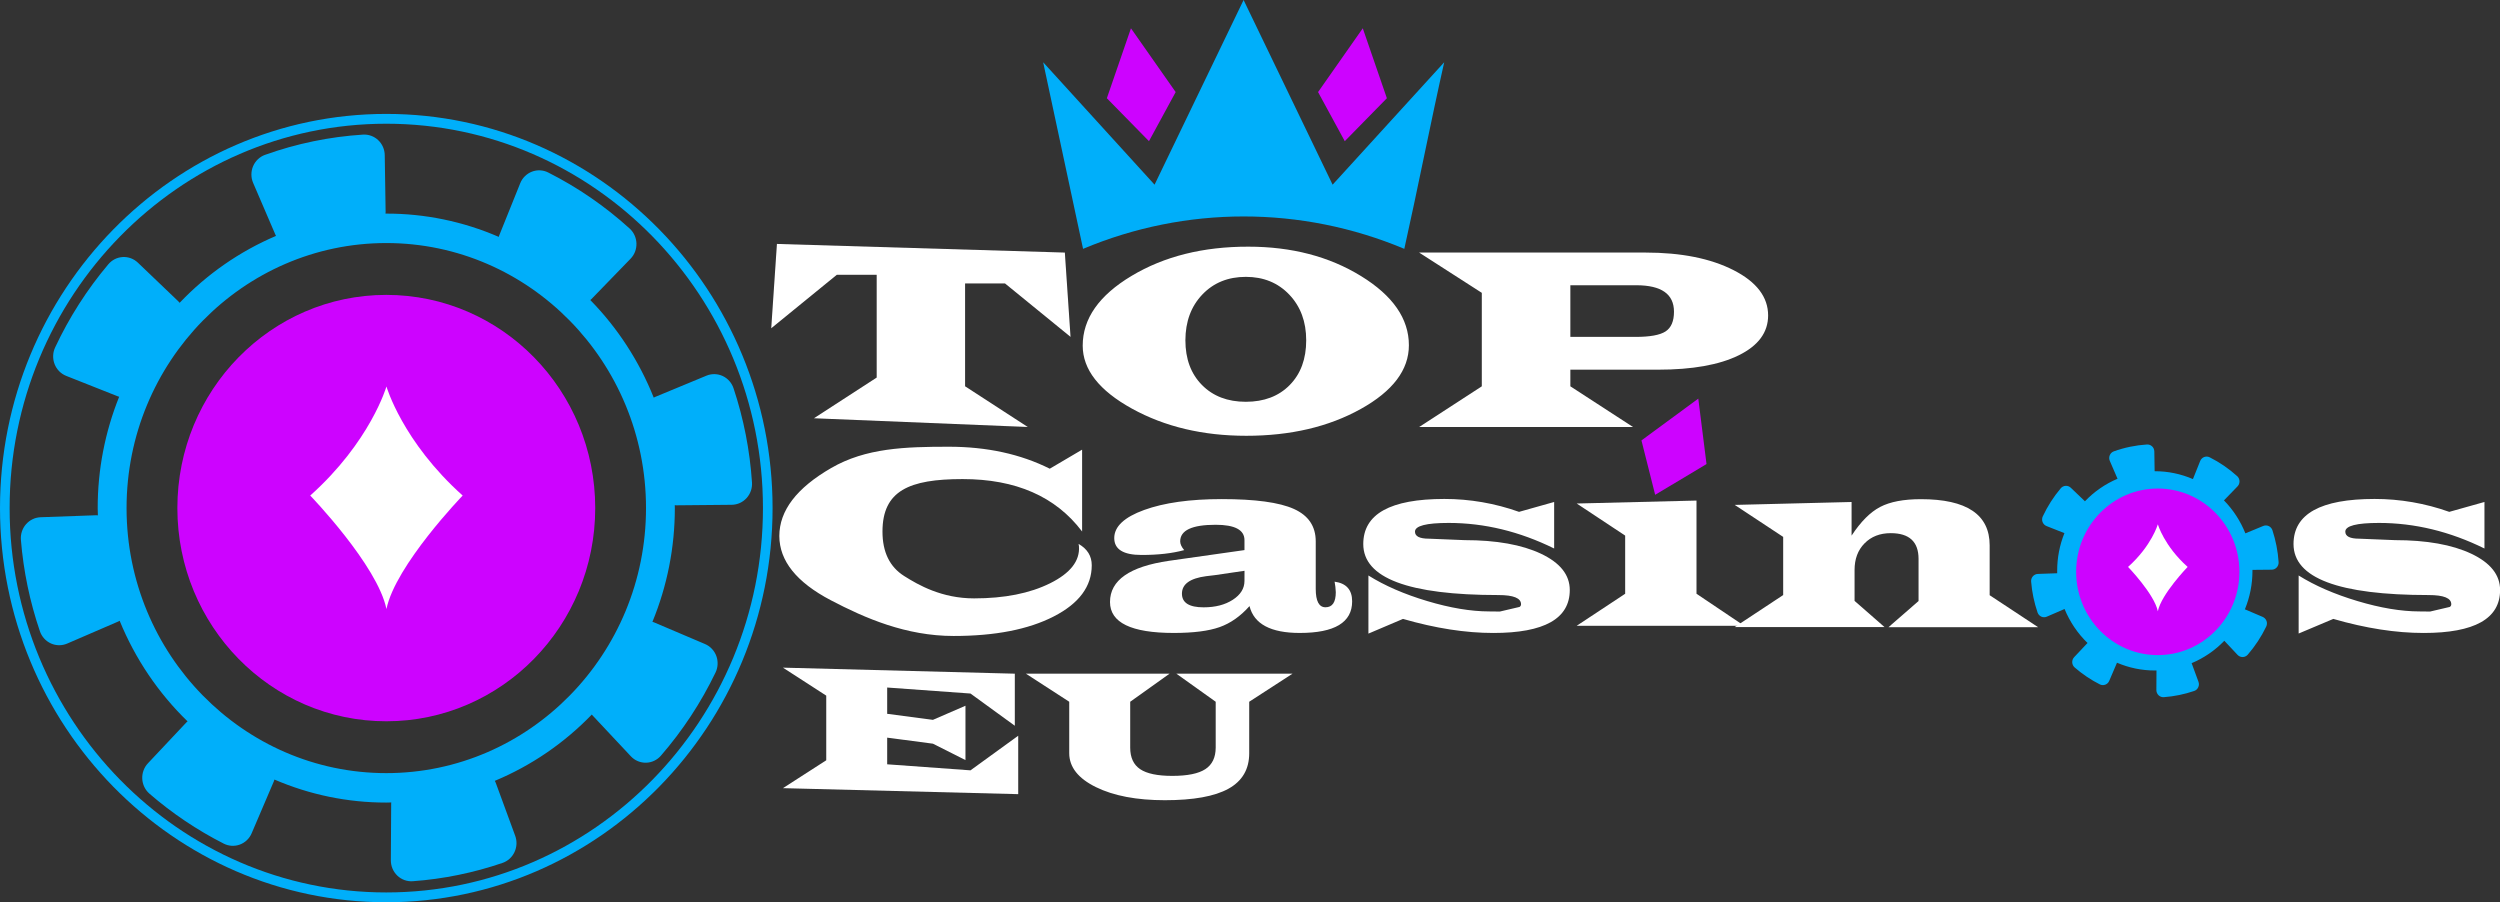 <svg width="133" height="48" viewBox="0 0 133 48" fill="none" xmlns="http://www.w3.org/2000/svg">
<rect x="0" y="0" width="133" height="48" fill="#333333" stroke="none"/>
<g clip-path="url(#clip0_1_5184)">
<path d="M39.025 20.656C38.977 20.513 38.901 20.381 38.802 20.269C38.702 20.157 38.582 20.067 38.447 20.004C38.312 19.941 38.166 19.907 38.018 19.904C37.87 19.901 37.722 19.928 37.585 19.985L34.846 21.12C34.822 21.13 34.802 21.144 34.779 21.155C34.005 19.212 32.857 17.446 31.404 15.962C31.424 15.944 31.446 15.929 31.466 15.909L33.544 13.766C33.648 13.659 33.73 13.532 33.784 13.392C33.838 13.252 33.863 13.102 33.859 12.951C33.855 12.801 33.82 12.653 33.758 12.517C33.696 12.38 33.607 12.258 33.497 12.158C32.189 10.97 30.73 9.967 29.161 9.175C29.028 9.108 28.882 9.07 28.733 9.063C28.585 9.055 28.436 9.079 28.297 9.133C28.158 9.187 28.031 9.269 27.924 9.375C27.817 9.48 27.733 9.607 27.676 9.748L26.552 12.541C26.544 12.561 26.541 12.582 26.534 12.602C24.642 11.782 22.606 11.361 20.55 11.364H20.508C20.508 11.332 20.515 11.302 20.515 11.269L20.468 8.252C20.466 8.102 20.434 7.954 20.374 7.817C20.314 7.68 20.227 7.557 20.119 7.455C20.011 7.353 19.884 7.275 19.745 7.224C19.607 7.174 19.46 7.152 19.313 7.161C17.534 7.274 15.779 7.637 14.097 8.239C13.956 8.29 13.827 8.37 13.718 8.475C13.609 8.579 13.523 8.705 13.463 8.845C13.404 8.985 13.374 9.136 13.375 9.288C13.375 9.441 13.407 9.591 13.467 9.731L14.657 12.499C14.665 12.518 14.676 12.534 14.684 12.55C12.757 13.37 11.012 14.581 9.557 16.109C9.534 16.082 9.514 16.053 9.488 16.032L7.334 13.972C7.226 13.87 7.1 13.791 6.961 13.739C6.823 13.688 6.676 13.666 6.529 13.674C6.383 13.683 6.239 13.721 6.107 13.787C5.975 13.854 5.858 13.947 5.762 14.061C4.632 15.4 3.681 16.887 2.934 18.482C2.869 18.62 2.833 18.77 2.828 18.923C2.823 19.076 2.849 19.228 2.904 19.371C2.959 19.513 3.043 19.642 3.149 19.75C3.256 19.858 3.383 19.942 3.522 19.997L6.28 21.09C6.299 21.098 6.32 21.101 6.34 21.107C5.584 22.986 5.196 24.999 5.197 27.03C5.197 27.16 5.204 27.29 5.207 27.417C5.174 27.417 5.143 27.41 5.111 27.411L2.159 27.517C2.011 27.523 1.866 27.558 1.733 27.623C1.6 27.687 1.48 27.778 1.383 27.891C1.285 28.004 1.21 28.136 1.164 28.278C1.117 28.421 1.1 28.572 1.112 28.722C1.247 30.38 1.587 32.014 2.123 33.584C2.172 33.727 2.25 33.859 2.351 33.97C2.452 34.081 2.574 34.17 2.71 34.232C2.846 34.293 2.993 34.325 3.141 34.326C3.29 34.327 3.437 34.297 3.574 34.238L6.298 33.061C6.322 33.051 6.343 33.035 6.365 33.024C7.192 35.045 8.422 36.869 9.979 38.377C9.959 38.396 9.937 38.41 9.918 38.43L7.871 40.606C7.768 40.715 7.688 40.844 7.636 40.986C7.584 41.127 7.561 41.278 7.568 41.429C7.575 41.581 7.612 41.729 7.677 41.864C7.743 42 7.834 42.121 7.947 42.22C9.155 43.266 10.483 44.16 11.901 44.88C12.034 44.948 12.178 44.987 12.326 44.996C12.474 45.004 12.622 44.982 12.761 44.931C12.9 44.879 13.028 44.799 13.136 44.696C13.244 44.592 13.33 44.467 13.389 44.328L14.57 41.564C14.583 41.534 14.59 41.503 14.6 41.472C16.483 42.283 18.506 42.699 20.55 42.697C20.64 42.697 20.728 42.692 20.816 42.691C20.816 42.709 20.811 42.728 20.811 42.748L20.793 45.765C20.792 45.918 20.822 46.07 20.881 46.211C20.941 46.352 21.028 46.479 21.138 46.584C21.247 46.688 21.377 46.769 21.518 46.82C21.66 46.871 21.811 46.892 21.96 46.881C23.586 46.763 25.191 46.435 26.737 45.906C26.875 45.858 27.003 45.783 27.112 45.684C27.221 45.585 27.309 45.464 27.372 45.33C27.435 45.195 27.47 45.049 27.477 44.9C27.483 44.751 27.46 44.603 27.408 44.463L26.373 41.643C26.359 41.608 26.342 41.574 26.324 41.541C28.261 40.734 30.017 39.534 31.485 38.013C31.495 38.024 31.502 38.038 31.514 38.05L33.561 40.234C33.664 40.344 33.789 40.432 33.928 40.491C34.066 40.55 34.215 40.579 34.366 40.576C34.516 40.574 34.663 40.539 34.8 40.475C34.936 40.411 35.058 40.319 35.158 40.205C36.318 38.867 37.296 37.377 38.068 35.775C38.133 35.639 38.17 35.491 38.176 35.34C38.183 35.189 38.16 35.038 38.108 34.896C38.055 34.755 37.975 34.626 37.872 34.517C37.769 34.408 37.646 34.322 37.509 34.264L34.78 33.103C34.756 33.094 34.733 33.089 34.709 33.082C35.498 31.166 35.903 29.109 35.901 27.031C35.901 26.979 35.901 26.927 35.897 26.876C35.923 26.876 35.947 26.883 35.973 26.883L38.93 26.855C39.078 26.853 39.225 26.82 39.361 26.759C39.496 26.698 39.618 26.608 39.719 26.497C39.82 26.386 39.897 26.255 39.947 26.111C39.996 25.969 40.016 25.817 40.006 25.666C39.893 23.959 39.563 22.275 39.025 20.656ZM20.55 41.13C12.932 41.13 6.733 34.804 6.733 27.03C6.733 19.256 12.932 12.93 20.55 12.93C28.169 12.93 34.368 19.256 34.368 27.03C34.368 34.805 28.17 41.13 20.55 41.13Z" fill="#00AFFA"/>
<path d="M20.55 6.06C9.219 6.06 0 15.467 0 27.03C0 38.594 9.219 48 20.55 48C31.881 48 41.101 38.593 41.101 27.03C41.101 15.468 31.882 6.06 20.55 6.06ZM20.55 47.478C9.501 47.478 0.512 38.305 0.512 27.03C0.512 15.756 9.501 6.582 20.55 6.582C31.599 6.582 40.589 15.755 40.589 27.03C40.589 38.306 31.6 47.478 20.55 47.478Z" fill="#00AFFA"/>
<path d="M70.895 9.825L66.159 0L61.423 9.825L55.496 3.312L57.619 13.239C63.093 10.941 69.235 10.941 74.709 13.239C75.415 10.085 76.122 6.466 76.832 3.312L70.895 9.825Z" fill="#00AFFA"/>
<path d="M58.885 5.226L61.125 7.511L62.546 4.898L60.167 1.505L58.885 5.226Z" fill="#CD03FF"/>
<path d="M90.787 24.688L88.055 26.324L87.325 23.43L90.349 21.207L90.787 24.688Z" fill="#CD03FF"/>
<path d="M73.782 5.226L71.542 7.511L70.121 4.898L72.5 1.505L73.782 5.226Z" fill="#CD03FF"/>
<path d="M20.551 38.372C26.69 38.372 31.666 33.294 31.666 27.029C31.666 20.765 26.69 15.688 20.551 15.688C14.412 15.688 9.436 20.765 9.436 27.029C9.436 33.294 14.412 38.372 20.551 38.372Z" fill="#CD03FF"/>
<path d="M56.65 13.436L56.953 17.923L53.466 15.08H51.343V20.55L54.679 22.716L43.299 22.252L46.639 20.086V14.621H44.517L41.029 17.465L41.332 12.977L56.65 13.436Z" fill="#231F20"/>
<path d="M56.65 13.436L56.953 17.923L53.466 15.08H51.343V20.55L54.679 22.716L43.299 22.252L46.639 20.086V14.621H44.517L41.029 17.465L41.332 12.977L56.65 13.436Z" fill="white"/>
<path d="M66.413 13.123C68.715 13.123 70.714 13.645 72.409 14.688C74.105 15.731 74.953 16.958 74.953 18.368C74.953 19.678 74.099 20.809 72.39 21.759C70.681 22.709 68.651 23.184 66.299 23.184C63.993 23.184 61.967 22.703 60.22 21.739C58.473 20.775 57.6 19.658 57.6 18.388C57.6 16.951 58.468 15.713 60.203 14.675C61.939 13.636 64.009 13.119 66.413 13.123ZM66.28 14.729C65.333 14.729 64.56 15.043 63.963 15.67C63.365 16.298 63.066 17.109 63.063 18.103C63.063 19.091 63.356 19.884 63.943 20.48C64.53 21.076 65.308 21.375 66.277 21.375C67.25 21.375 68.029 21.078 68.613 20.484C69.198 19.89 69.49 19.096 69.49 18.103C69.49 17.114 69.19 16.305 68.59 15.674C67.99 15.044 67.219 14.729 66.277 14.729H66.28Z" fill="white"/>
<path d="M75.497 13.436H87.53C89.44 13.436 91.007 13.749 92.23 14.375C93.453 15 94.064 15.803 94.064 16.783C94.064 17.681 93.545 18.387 92.507 18.899C91.469 19.411 90.035 19.667 88.204 19.667H83.543V20.552L86.879 22.718H75.497L78.832 20.552V15.579L75.497 13.436ZM83.543 17.923H87.01C87.778 17.923 88.312 17.826 88.609 17.631C88.907 17.436 89.056 17.087 89.056 16.583C89.056 15.645 88.387 15.176 87.05 15.175H83.543V17.923Z" fill="white"/>
<path d="M57.568 23.922V28.276C56.163 26.416 54.043 25.486 51.208 25.487C48.368 25.487 46.948 26.106 46.948 28.281C46.948 29.369 47.331 30.156 48.098 30.642C48.864 31.127 50.105 31.834 51.821 31.834C53.439 31.834 54.786 31.566 55.864 31.031C56.942 30.495 57.455 29.84 57.401 29.065C57.399 29.021 57.392 28.978 57.381 28.936C57.848 29.203 58.081 29.582 58.081 30.071C58.081 31.196 57.407 32.105 56.058 32.796C54.709 33.488 52.934 33.834 50.735 33.834C48.206 33.834 46.028 32.891 44.201 31.934C42.375 30.977 41.461 29.836 41.461 28.513C41.461 27.165 42.381 25.96 44.222 24.897C46.061 23.833 48.148 23.766 50.481 23.766C52.499 23.766 54.288 24.155 55.848 24.935L57.568 23.922Z" fill="white"/>
<path d="M71.001 30.945C71.624 31.03 71.935 31.38 71.934 31.992C71.934 33.113 71.005 33.673 69.148 33.673C67.601 33.673 66.71 33.196 66.474 32.244C65.994 32.784 65.464 33.157 64.882 33.363C64.3 33.569 63.488 33.673 62.445 33.673C60.183 33.673 59.052 33.124 59.052 32.026C59.052 30.87 60.096 30.14 62.185 29.836L62.999 29.72L66.206 29.265V28.734C66.206 28.19 65.694 27.918 64.672 27.918C63.414 27.918 62.786 28.212 62.786 28.802C62.786 28.943 62.856 29.097 62.999 29.266C62.363 29.439 61.608 29.525 60.732 29.524C59.763 29.524 59.278 29.225 59.278 28.626C59.278 28.014 59.809 27.515 60.87 27.13C61.932 26.745 63.307 26.552 64.997 26.552C66.779 26.552 68.058 26.726 68.834 27.075C69.61 27.424 69.998 28 69.997 28.803V31.327C69.997 31.98 70.17 32.307 70.517 32.307C70.882 32.307 71.064 32.04 71.064 31.504C71.057 31.316 71.036 31.129 71.001 30.945ZM66.208 30.366L64.628 30.598L64.168 30.653C63.309 30.766 62.879 31.076 62.879 31.582C62.879 32.067 63.263 32.31 64.032 32.31C64.655 32.31 65.172 32.176 65.585 31.908C65.998 31.64 66.205 31.307 66.206 30.908L66.208 30.366Z" fill="white"/>
<path d="M82.681 26.705V29.18C80.841 28.273 78.971 27.82 77.07 27.82C75.875 27.82 75.277 27.975 75.277 28.284C75.277 28.533 75.524 28.658 76.017 28.658L77.913 28.735C79.606 28.735 80.963 28.977 81.982 29.459C83.002 29.942 83.512 30.585 83.512 31.388C83.512 32.912 82.157 33.674 79.446 33.674C77.966 33.674 76.364 33.425 74.639 32.926L72.8 33.708V30.616C73.659 31.155 74.701 31.609 75.926 31.976C77.151 32.343 78.251 32.527 79.226 32.528L79.793 32.534L80.839 32.289C80.864 32.275 80.884 32.254 80.898 32.229C80.912 32.204 80.92 32.175 80.919 32.146C80.919 31.82 80.519 31.657 79.719 31.657C74.924 31.657 72.527 30.752 72.526 28.943C72.526 27.344 73.964 26.544 76.839 26.544C78.192 26.543 79.536 26.776 80.813 27.231L82.681 26.705Z" fill="white"/>
<path d="M90.254 26.63V31.588L92.787 33.291H83.881L86.459 31.588V28.494L83.881 26.787L90.254 26.63Z" fill="white"/>
<path d="M92.287 26.861L98.504 26.706V28.495C98.993 27.751 99.5 27.242 100.027 26.968C100.554 26.693 101.275 26.556 102.191 26.556C104.63 26.556 105.85 27.375 105.85 29.012V31.665L108.428 33.367H100.467L102.067 31.975V29.732C102.067 28.82 101.574 28.364 100.587 28.364C100.014 28.364 99.549 28.545 99.194 28.906C98.838 29.267 98.662 29.74 98.663 30.327V31.967L100.255 33.359H92.287L94.865 31.657V28.563L92.287 26.861Z" fill="white"/>
<path d="M132.173 26.705V29.18C130.333 28.273 128.463 27.82 126.563 27.82C125.367 27.82 124.77 27.975 124.77 28.284C124.77 28.533 125.016 28.658 125.51 28.658L127.405 28.735C129.099 28.735 130.455 28.977 131.475 29.459C132.494 29.942 133.004 30.585 133.005 31.388C133.005 32.912 131.65 33.674 128.939 33.674C127.458 33.674 125.856 33.425 124.132 32.926L122.288 33.704V30.616C123.148 31.155 124.19 31.609 125.415 31.976C126.64 32.343 127.74 32.527 128.715 32.528L129.281 32.534L130.328 32.289C130.352 32.275 130.373 32.254 130.387 32.229C130.401 32.204 130.408 32.175 130.408 32.146C130.408 31.82 130.008 31.657 129.208 31.657C124.413 31.657 122.015 30.752 122.015 28.943C122.015 27.344 123.452 26.544 126.328 26.544C127.681 26.543 129.024 26.776 130.301 27.231L132.173 26.705Z" fill="white"/>
<path d="M53.988 35.84V38.61L51.63 36.896L47.198 36.576V37.975L49.632 38.296L51.363 37.545V40.437L49.632 39.564L47.198 39.243V40.661L51.63 40.982L54.169 39.141V42.249L41.652 41.93L43.956 40.447V37.008L41.652 35.519L53.988 35.84Z" fill="white"/>
<path d="M68.763 35.839L66.458 37.333V40.073C66.458 40.922 66.091 41.551 65.356 41.959C64.621 42.367 63.493 42.571 61.971 42.571C60.471 42.571 59.249 42.339 58.304 41.875C57.359 41.411 56.886 40.81 56.883 40.073V37.333L54.577 35.839H62.221L60.127 37.333V39.775C60.127 40.301 60.304 40.683 60.657 40.92C61.011 41.158 61.58 41.277 62.365 41.277C63.173 41.277 63.76 41.157 64.125 40.918C64.49 40.679 64.673 40.298 64.675 39.775V37.333L62.581 35.839H68.763Z" fill="white"/>
<path d="M20.559 20.561C20.559 20.561 19.711 23.496 16.504 26.363C16.504 26.363 20.085 30.076 20.559 32.401C21.033 30.074 24.614 26.363 24.614 26.363C21.408 23.496 20.559 20.561 20.559 20.561Z" fill="white"/>
<path d="M120.893 28.208C120.876 28.159 120.851 28.115 120.817 28.077C120.783 28.039 120.742 28.008 120.697 27.987C120.651 27.966 120.602 27.954 120.552 27.953C120.501 27.952 120.452 27.962 120.405 27.981L119.478 28.364L119.455 28.376C119.193 27.718 118.805 27.121 118.313 26.619C118.319 26.613 118.327 26.607 118.334 26.6L119.037 25.875C119.072 25.839 119.099 25.796 119.117 25.749C119.135 25.702 119.143 25.651 119.142 25.601C119.141 25.55 119.129 25.501 119.108 25.455C119.088 25.409 119.058 25.368 119.021 25.334C118.578 24.933 118.085 24.595 117.554 24.328C117.508 24.305 117.459 24.292 117.409 24.29C117.358 24.287 117.308 24.296 117.261 24.314C117.214 24.332 117.171 24.36 117.135 24.396C117.099 24.431 117.07 24.475 117.051 24.522L116.672 25.468C116.672 25.474 116.668 25.482 116.665 25.488C116.025 25.211 115.336 25.068 114.64 25.069H114.626C114.627 25.058 114.627 25.047 114.626 25.037L114.61 24.017C114.609 23.966 114.598 23.916 114.578 23.869C114.558 23.823 114.528 23.781 114.492 23.747C114.455 23.712 114.412 23.685 114.365 23.668C114.318 23.651 114.268 23.644 114.219 23.647C113.617 23.686 113.023 23.808 112.454 24.012C112.406 24.03 112.362 24.057 112.325 24.092C112.289 24.127 112.259 24.17 112.239 24.218C112.219 24.265 112.209 24.316 112.209 24.368C112.21 24.419 112.22 24.47 112.241 24.517L112.645 25.452C112.645 25.458 112.652 25.464 112.654 25.469C112.001 25.745 111.41 26.153 110.916 26.67C110.909 26.66 110.901 26.651 110.893 26.643L110.164 25.946C110.128 25.912 110.085 25.885 110.038 25.868C109.992 25.851 109.942 25.843 109.893 25.846C109.843 25.849 109.795 25.862 109.75 25.884C109.706 25.906 109.666 25.938 109.633 25.976C109.25 26.429 108.928 26.933 108.675 27.473C108.653 27.52 108.641 27.57 108.64 27.622C108.638 27.674 108.647 27.725 108.665 27.773C108.684 27.822 108.712 27.865 108.748 27.902C108.784 27.938 108.827 27.967 108.874 27.986L109.808 28.355L109.828 28.361C109.572 28.997 109.441 29.678 109.442 30.366C109.442 30.41 109.442 30.453 109.442 30.498C109.431 30.497 109.42 30.497 109.409 30.498L108.41 30.533C108.36 30.535 108.311 30.547 108.266 30.569C108.221 30.591 108.18 30.622 108.147 30.66C108.114 30.698 108.089 30.742 108.073 30.791C108.058 30.839 108.052 30.89 108.056 30.941C108.101 31.502 108.217 32.054 108.398 32.586C108.415 32.634 108.441 32.679 108.475 32.716C108.51 32.754 108.551 32.784 108.597 32.805C108.643 32.826 108.693 32.837 108.743 32.837C108.793 32.837 108.843 32.827 108.89 32.807L109.812 32.408C109.819 32.405 109.827 32.401 109.834 32.396C110.114 33.08 110.53 33.697 111.057 34.208C111.05 34.214 111.043 34.22 111.037 34.227L110.345 34.962C110.31 34.999 110.283 35.043 110.265 35.091C110.248 35.139 110.24 35.19 110.242 35.241C110.245 35.292 110.258 35.342 110.28 35.388C110.302 35.434 110.333 35.475 110.371 35.508C110.78 35.863 111.229 36.165 111.71 36.409C111.755 36.431 111.803 36.444 111.853 36.447C111.903 36.45 111.953 36.443 112 36.425C112.047 36.408 112.089 36.381 112.126 36.346C112.162 36.311 112.191 36.269 112.211 36.222L112.611 35.287C112.615 35.277 112.618 35.266 112.62 35.255C113.258 35.53 113.943 35.671 114.635 35.67C114.665 35.67 114.695 35.67 114.725 35.67C114.725 35.676 114.725 35.683 114.725 35.689L114.719 36.712C114.719 36.764 114.729 36.815 114.749 36.863C114.769 36.91 114.799 36.953 114.836 36.989C114.873 37.024 114.917 37.051 114.965 37.069C115.012 37.086 115.063 37.093 115.114 37.09C115.665 37.049 116.208 36.938 116.731 36.759C116.778 36.743 116.821 36.718 116.858 36.684C116.895 36.651 116.925 36.61 116.946 36.564C116.967 36.519 116.98 36.469 116.982 36.419C116.984 36.369 116.976 36.318 116.959 36.271L116.608 35.316C116.603 35.305 116.598 35.294 116.592 35.282C117.246 35.009 117.839 34.603 118.335 34.088L118.344 34.1L119.038 34.839C119.073 34.877 119.115 34.906 119.162 34.926C119.209 34.946 119.26 34.956 119.31 34.955C119.361 34.955 119.411 34.943 119.457 34.921C119.504 34.9 119.545 34.869 119.579 34.83C119.971 34.377 120.303 33.873 120.564 33.331C120.586 33.285 120.599 33.234 120.601 33.183C120.604 33.132 120.596 33.081 120.578 33.033C120.56 32.985 120.533 32.941 120.498 32.905C120.463 32.868 120.421 32.839 120.375 32.819L119.451 32.425C119.444 32.422 119.435 32.419 119.427 32.418C119.694 31.77 119.832 31.073 119.831 30.37C119.831 30.352 119.831 30.335 119.831 30.317C119.84 30.317 119.848 30.317 119.857 30.317L120.857 30.307C120.907 30.307 120.957 30.296 121.003 30.275C121.049 30.254 121.09 30.224 121.124 30.186C121.158 30.149 121.185 30.104 121.201 30.056C121.218 30.008 121.225 29.956 121.222 29.905C121.184 29.327 121.073 28.757 120.893 28.208Z" fill="#00AFFA"/>
<path d="M114.794 34.852C117.192 34.852 119.137 32.868 119.137 30.421C119.137 27.974 117.192 25.99 114.794 25.99C112.396 25.99 110.451 27.974 110.451 30.421C110.451 32.868 112.396 34.852 114.794 34.852Z" fill="#CD03FF"/>
<path d="M114.797 27.894C114.797 27.894 114.466 29.04 113.213 30.16C113.213 30.16 114.612 31.61 114.797 32.519C114.982 31.61 116.382 30.16 116.382 30.16C115.129 29.04 114.797 27.894 114.797 27.894Z" fill="white"/>
</g>
<defs>
<clipPath id="clip0_1_5184">
<rect width="133" height="48" fill="white"/>
</clipPath>
</defs>
</svg>
